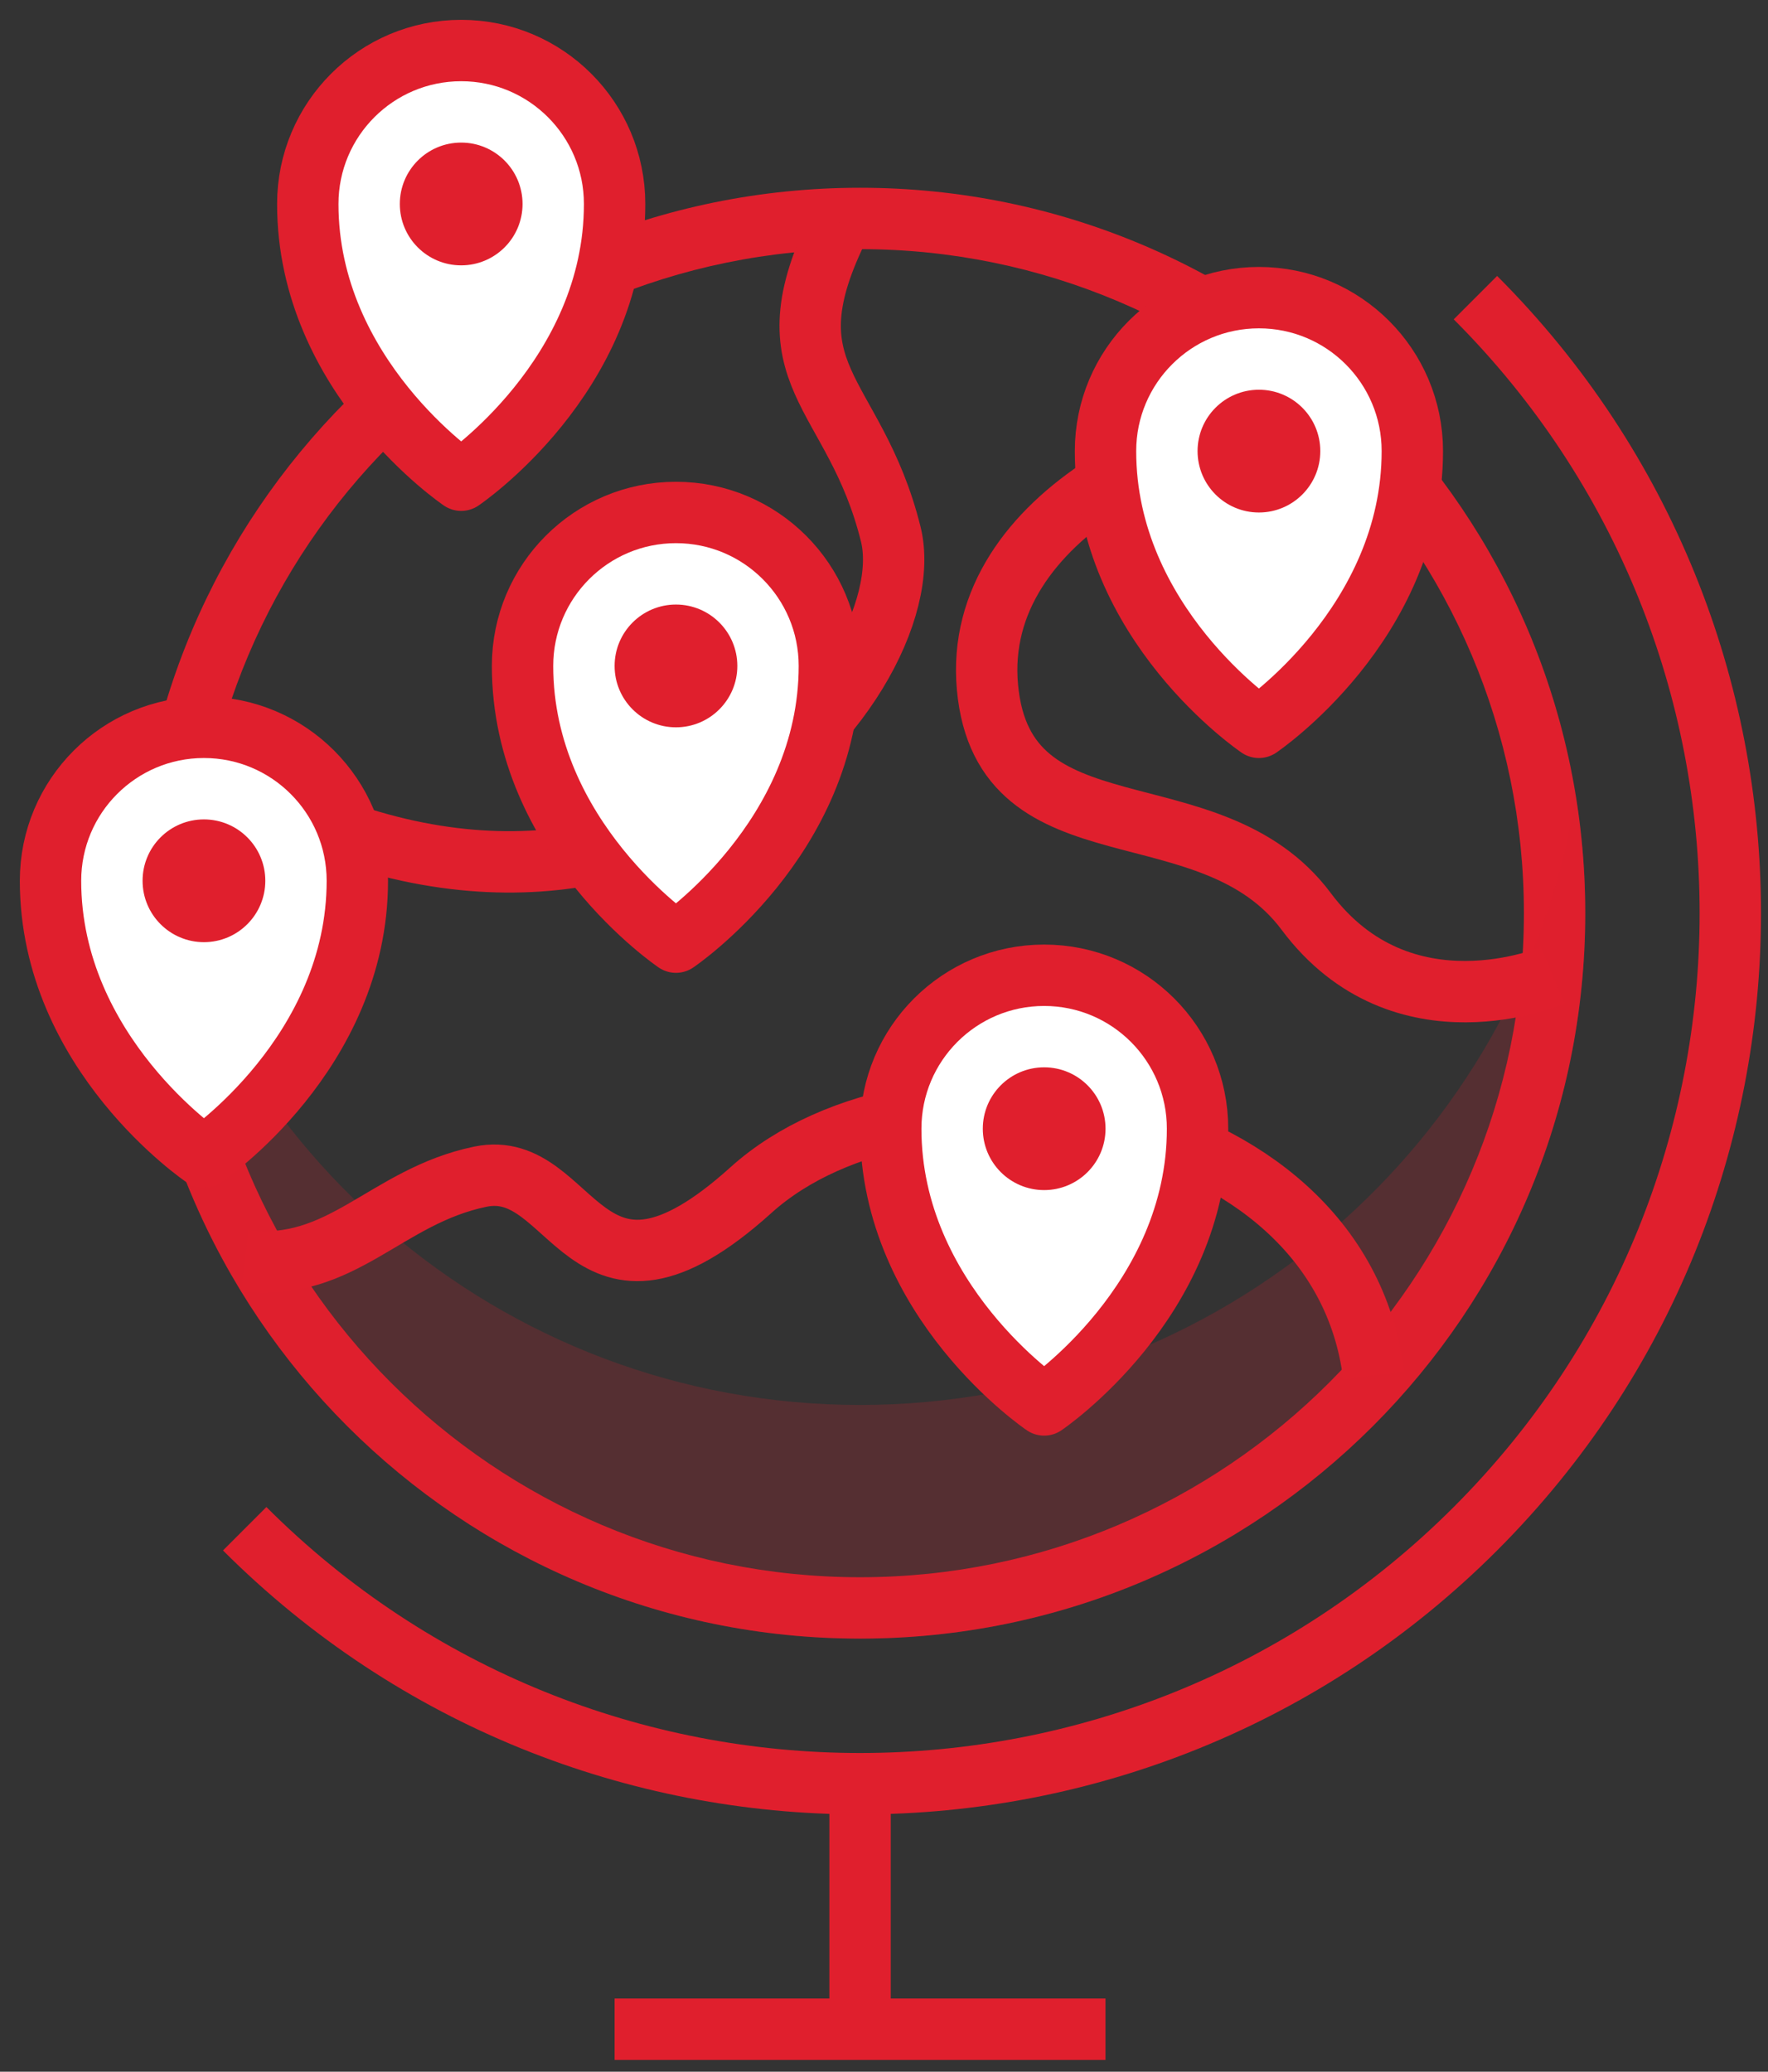 <svg width="70" height="82" viewBox="0 0 70 82" fill="none" xmlns="http://www.w3.org/2000/svg">
<rect x="0" y="0" width="70" height="82" fill="#333333" stroke="none"/>
<path d="M58.416 11.781C71.872 25.236 71.872 47.053 58.416 60.509C44.961 73.965 23.144 73.965 9.688 60.509" stroke="#E01F2D" stroke-width="2.43" stroke-linejoin="round"/>
<path fill-rule="evenodd" clip-rule="evenodd" d="M34.052 7.432C18.194 7.432 5.339 20.287 5.339 36.145C5.339 52.003 18.194 64.858 34.052 64.858C49.91 64.858 62.765 52.003 62.765 36.145C62.765 20.287 49.91 7.432 34.052 7.432ZM34.052 9.861C48.545 9.861 60.336 21.652 60.336 36.145C60.336 50.638 48.545 62.429 34.052 62.429C19.559 62.429 7.768 50.638 7.768 36.145C7.768 21.652 19.559 9.861 34.052 9.861Z" fill="#E01F2D"/>
<path fill-rule="evenodd" clip-rule="evenodd" d="M62.764 36.145C62.764 52.005 49.912 64.857 34.051 64.857C18.196 64.857 5.339 52.005 5.339 36.145C5.339 34.57 5.465 33.03 5.708 31.523C7.924 45.178 19.771 55.61 34.051 55.61C48.338 55.61 60.184 45.178 62.395 31.523C62.638 33.03 62.764 34.57 62.764 36.145Z" fill="#E01F2D" fill-opacity="0.2"/>
<path d="M52.852 16.399C47.509 16.399 38.459 20.301 39.097 27.208C39.736 34.114 47.903 30.973 51.714 36.073C55.525 41.175 61.476 38.602 61.476 38.602" stroke="#E01F2D" stroke-width="2.43" stroke-linejoin="round"/>
<path d="M9.688 49.903C13.55 50.356 15.256 47.355 19.016 46.575C22.777 45.795 23.067 53.117 29.733 47.105C36.4 41.093 53.031 43.436 54.386 54.44" stroke="#E01F2D" stroke-width="2.43" stroke-linejoin="round"/>
<path d="M33.278 8.845C30.206 14.941 33.83 15.359 35.267 21.14C36.711 26.954 24.458 41.867 6.215 29.078" stroke="#E01F2D" stroke-width="2.43" stroke-linejoin="round"/>
<path fill-rule="evenodd" clip-rule="evenodd" d="M18.26 19.007C18.26 19.007 24.334 14.908 24.334 8.074C24.334 4.72 21.614 2 18.26 2C14.905 2 12.186 4.72 12.186 8.074C12.186 14.908 18.26 19.007 18.26 19.007Z" fill="white"/>
<path fill-rule="evenodd" clip-rule="evenodd" d="M18.26 19.007C18.26 19.007 24.334 14.908 24.334 8.074C24.334 4.72 21.614 2 18.26 2C14.905 2 12.186 4.72 12.186 8.074C12.186 14.908 18.26 19.007 18.26 19.007Z" stroke="#E01F2D" stroke-width="2.43" stroke-linejoin="round"/>
<path fill-rule="evenodd" clip-rule="evenodd" d="M20.689 8.074C20.689 9.416 19.602 10.503 18.259 10.503C16.917 10.503 15.83 9.416 15.83 8.074C15.83 6.732 16.917 5.644 18.259 5.644C19.602 5.644 20.689 6.732 20.689 8.074Z" fill="#E01F2D"/>
<path fill-rule="evenodd" clip-rule="evenodd" d="M49.844 28.788C49.844 28.788 55.918 24.689 55.918 17.855C55.918 14.5 53.199 11.781 49.844 11.781C46.49 11.781 43.77 14.5 43.77 17.855C43.77 24.689 49.844 28.788 49.844 28.788Z" fill="white"/>
<path fill-rule="evenodd" clip-rule="evenodd" d="M49.844 28.788C49.844 28.788 55.918 24.689 55.918 17.855C55.918 14.5 53.199 11.781 49.844 11.781C46.49 11.781 43.77 14.5 43.77 17.855C43.77 24.689 49.844 28.788 49.844 28.788Z" stroke="#E01F2D" stroke-width="2.43" stroke-linejoin="round"/>
<path fill-rule="evenodd" clip-rule="evenodd" d="M52.274 17.855C52.274 19.197 51.186 20.285 49.844 20.285C48.502 20.285 47.415 19.197 47.415 17.855C47.415 16.513 48.502 15.426 49.844 15.426C51.186 15.426 52.274 16.513 52.274 17.855Z" fill="#E01F2D"/>
<path fill-rule="evenodd" clip-rule="evenodd" d="M26.763 37.291C26.763 37.291 32.837 33.192 32.837 26.358C32.837 23.004 30.117 20.284 26.763 20.284C23.409 20.284 20.689 23.004 20.689 26.358C20.689 33.192 26.763 37.291 26.763 37.291Z" fill="white"/>
<path fill-rule="evenodd" clip-rule="evenodd" d="M26.763 37.291C26.763 37.291 32.837 33.192 32.837 26.358C32.837 23.004 30.117 20.284 26.763 20.284C23.409 20.284 20.689 23.004 20.689 26.358C20.689 33.192 26.763 37.291 26.763 37.291Z" stroke="#E01F2D" stroke-width="2.43" stroke-linejoin="round"/>
<path fill-rule="evenodd" clip-rule="evenodd" d="M29.193 26.359C29.193 27.7 28.105 28.788 26.763 28.788C25.421 28.788 24.334 27.7 24.334 26.359C24.334 25.017 25.421 23.929 26.763 23.929C28.105 23.929 29.193 25.017 29.193 26.359Z" fill="#E01F2D"/>
<path fill-rule="evenodd" clip-rule="evenodd" d="M8.074 45.795C8.074 45.795 14.148 41.696 14.148 34.862C14.148 31.508 11.428 28.788 8.074 28.788C4.72 28.788 2 31.508 2 34.862C2 41.696 8.074 45.795 8.074 45.795Z" fill="white"/>
<path fill-rule="evenodd" clip-rule="evenodd" d="M8.074 45.795C8.074 45.795 14.148 41.696 14.148 34.862C14.148 31.508 11.428 28.788 8.074 28.788C4.72 28.788 2 31.508 2 34.862C2 41.696 8.074 45.795 8.074 45.795Z" stroke="#E01F2D" stroke-width="2.43" stroke-linejoin="round"/>
<path fill-rule="evenodd" clip-rule="evenodd" d="M10.504 34.862C10.504 36.204 9.416 37.292 8.074 37.292C6.732 37.292 5.645 36.204 5.645 34.862C5.645 33.52 6.732 32.433 8.074 32.433C9.416 32.433 10.504 33.52 10.504 34.862Z" fill="#E01F2D"/>
<path fill-rule="evenodd" clip-rule="evenodd" d="M41.34 55.609C41.34 55.609 47.414 51.51 47.414 44.676C47.414 41.322 44.695 38.602 41.34 38.602C37.986 38.602 35.267 41.322 35.267 44.676C35.267 51.51 41.34 55.609 41.34 55.609Z" fill="white"/>
<path fill-rule="evenodd" clip-rule="evenodd" d="M41.34 55.609C41.34 55.609 47.414 51.51 47.414 44.676C47.414 41.322 44.695 38.602 41.34 38.602C37.986 38.602 35.267 41.322 35.267 44.676C35.267 51.51 41.34 55.609 41.34 55.609Z" stroke="#E01F2D" stroke-width="2.43" stroke-linejoin="round"/>
<path fill-rule="evenodd" clip-rule="evenodd" d="M43.771 44.676C43.771 46.018 42.683 47.105 41.341 47.105C39.999 47.105 38.912 46.018 38.912 44.676C38.912 43.334 39.999 42.246 41.341 42.246C42.683 42.246 43.771 43.334 43.771 44.676Z" fill="#E01F2D"/>
<path d="M34.052 70.601V80.319" stroke="#E01F2D" stroke-width="2.43" stroke-linejoin="round"/>
<path d="M24.334 80.319H43.77" stroke="#E01F2D" stroke-width="2.43" stroke-linejoin="round"/>
</svg>
